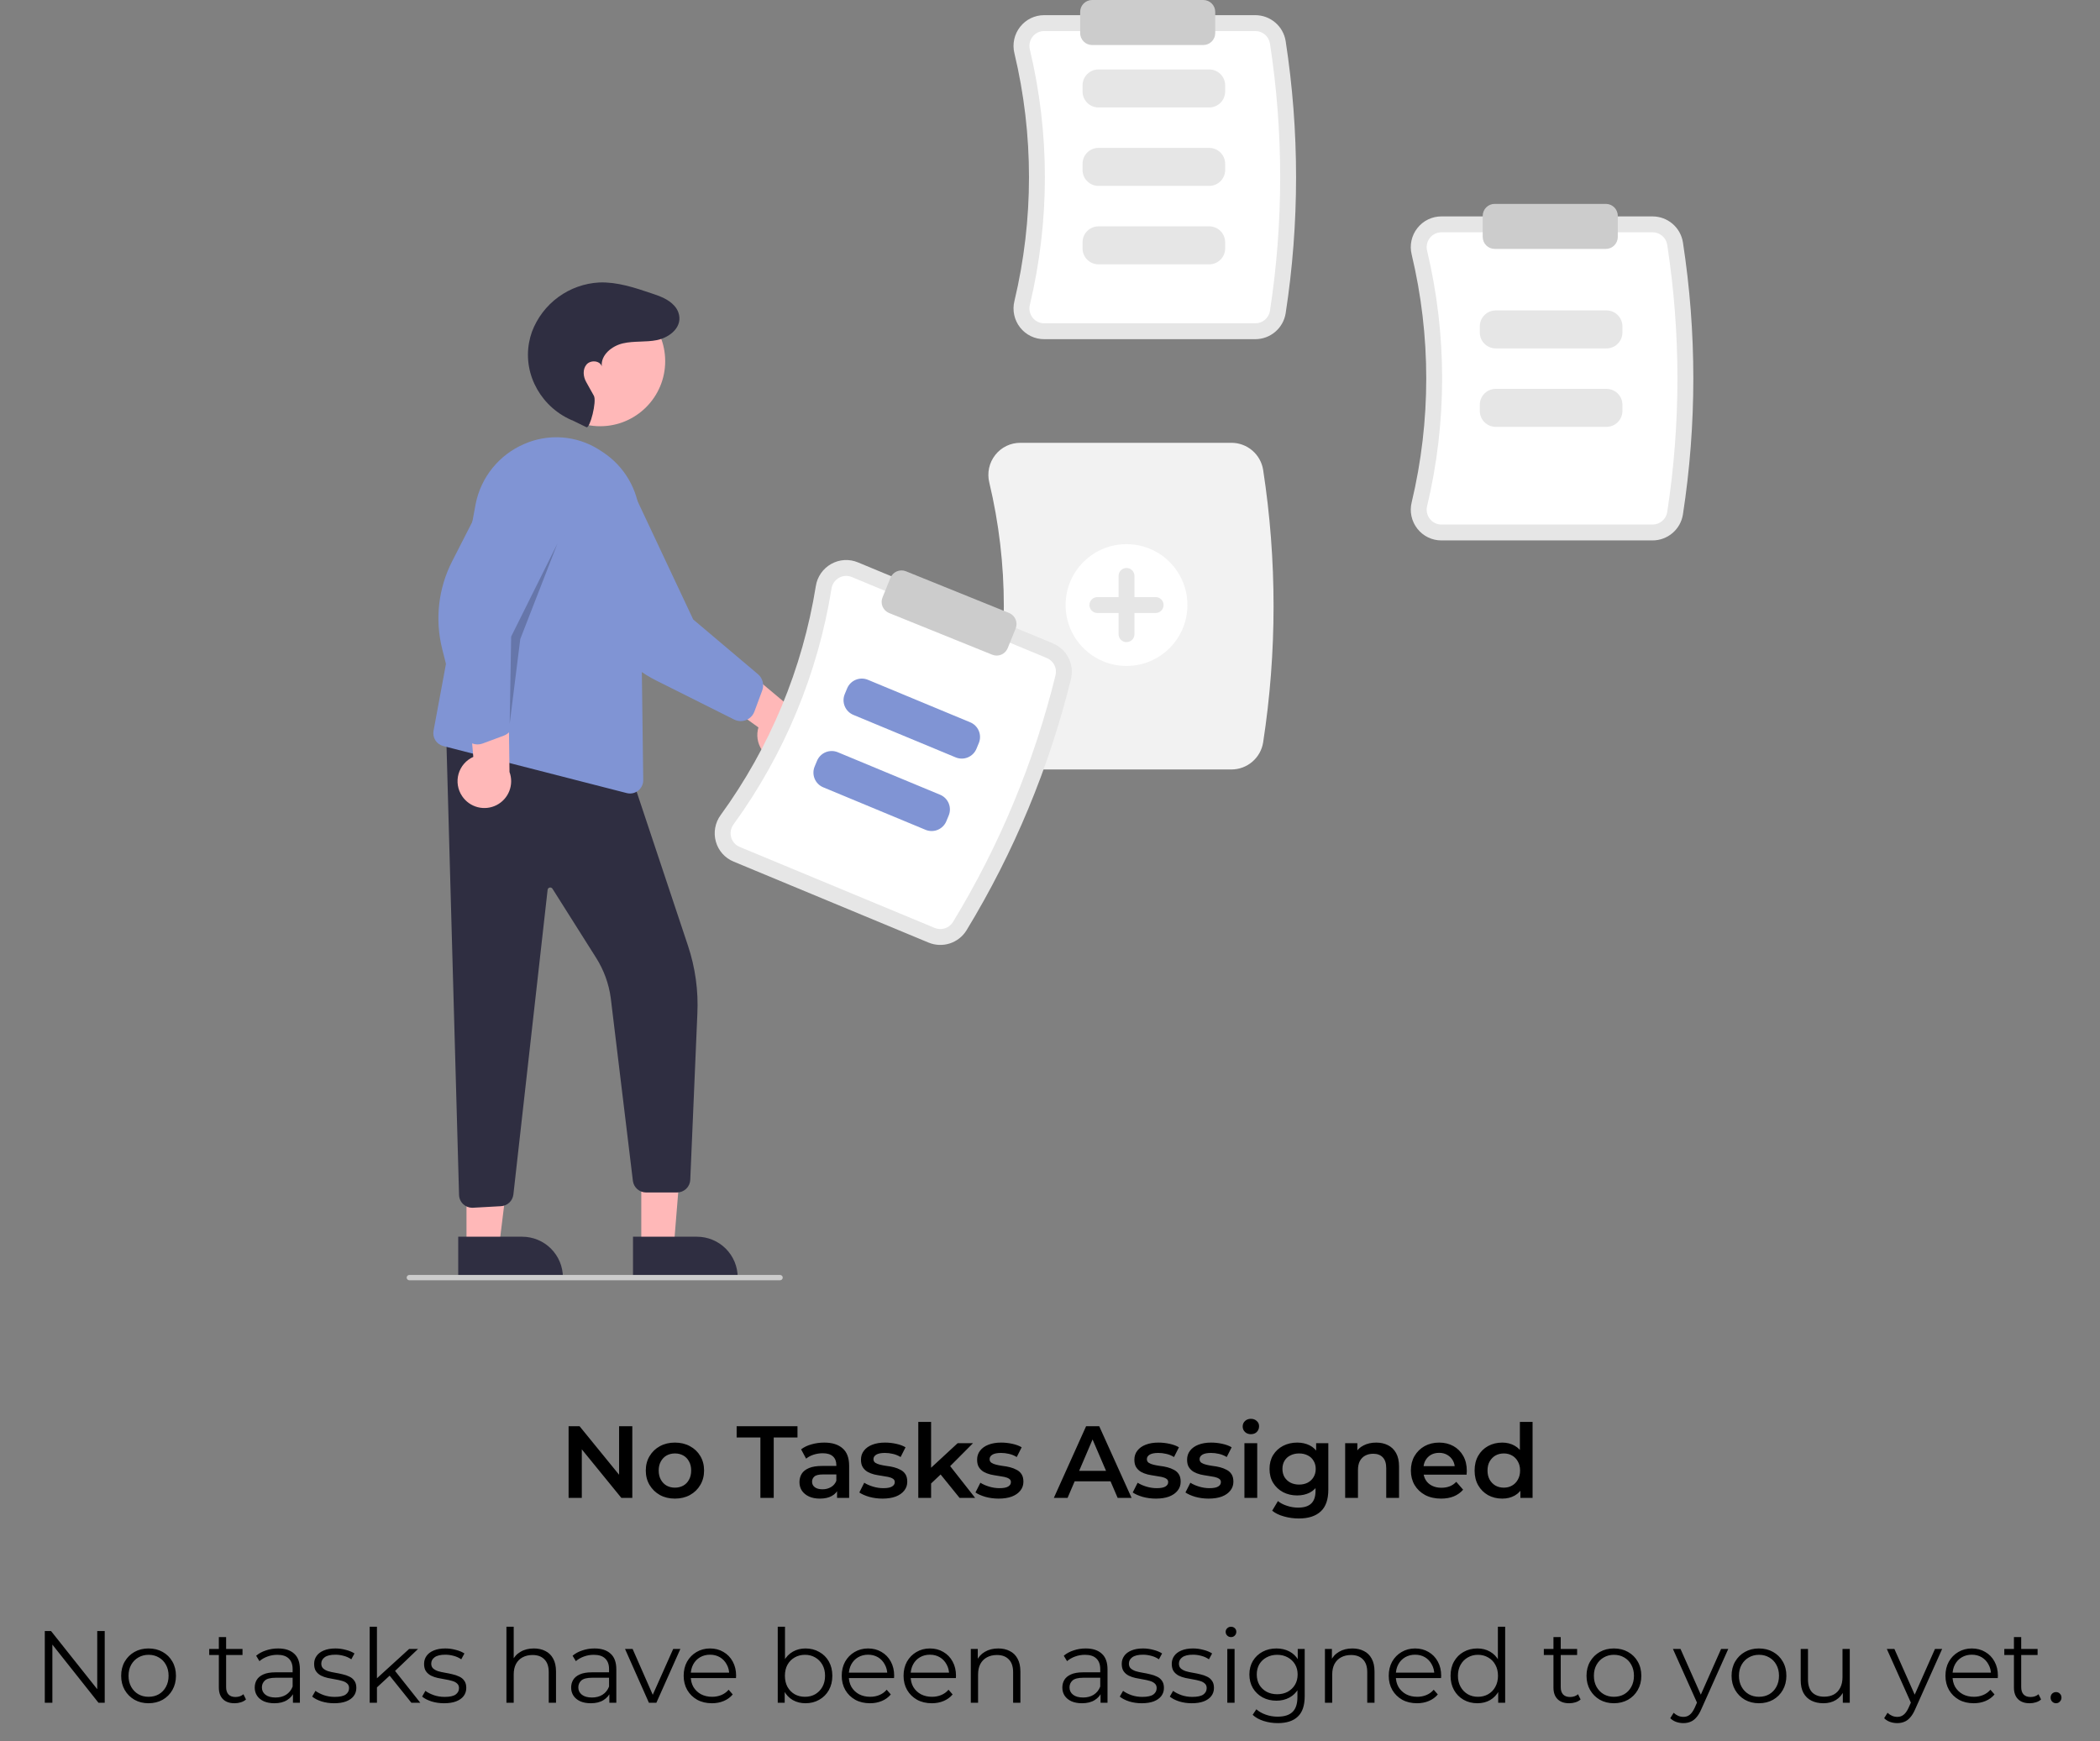 <svg width="328" height="272" viewBox="0 0 328 272" fill="none" xmlns="http://www.w3.org/2000/svg">
<rect x="0" y="0" width="328" height="272" fill="#808080" stroke="none"/>
<g clip-path="url(#clip0_2708_12561)">
<path d="M196.074 52.987H163.089C162.367 52.989 161.654 52.827 161.004 52.512C160.354 52.197 159.785 51.738 159.339 51.17C158.885 50.596 158.568 49.927 158.412 49.212C158.256 48.498 158.266 47.757 158.439 47.047C161.479 34.313 161.479 21.043 158.439 8.31C158.265 7.599 158.256 6.858 158.412 6.144C158.569 5.43 158.885 4.76 159.339 4.187C159.785 3.618 160.354 3.159 161.004 2.844C161.654 2.529 162.367 2.367 163.089 2.369H196.074C197.213 2.372 198.314 2.78 199.18 3.519C200.047 4.258 200.623 5.28 200.806 6.404C202.977 20.504 202.977 34.852 200.806 48.952C200.623 50.076 200.047 51.099 199.18 51.837C198.314 52.577 197.213 52.984 196.074 52.987Z" fill="#E6E6E6"/>
<path d="M163.09 4.852C162.743 4.85 162.4 4.928 162.088 5.079C161.776 5.231 161.503 5.451 161.288 5.724C161.068 6.003 160.914 6.329 160.838 6.677C160.763 7.025 160.768 7.386 160.853 7.731C163.984 20.845 163.984 34.512 160.853 47.626C160.768 47.972 160.763 48.332 160.838 48.68C160.914 49.028 161.068 49.354 161.288 49.633C161.502 49.906 161.776 50.127 162.088 50.278C162.4 50.429 162.743 50.507 163.09 50.506H196.075C196.622 50.506 197.151 50.312 197.568 49.959C197.985 49.605 198.264 49.115 198.353 48.575C200.486 34.726 200.486 20.632 198.353 6.782C198.264 6.243 197.985 5.752 197.568 5.399C197.151 5.045 196.622 4.851 196.075 4.852L163.09 4.852Z" fill="white"/>
<path d="M188.876 16.785H171.567C170.909 16.784 170.278 16.523 169.813 16.057C169.347 15.592 169.086 14.961 169.085 14.303V13.333C169.086 12.675 169.347 12.044 169.813 11.579C170.278 11.114 170.909 10.852 171.567 10.852H188.876C189.534 10.852 190.165 11.114 190.63 11.579C191.095 12.044 191.357 12.675 191.358 13.333V14.303C191.357 14.961 191.095 15.592 190.63 16.057C190.165 16.523 189.534 16.784 188.876 16.785Z" fill="#E6E6E6"/>
<path d="M188.876 29.039H171.567C170.909 29.038 170.278 28.776 169.813 28.311C169.347 27.846 169.086 27.215 169.085 26.557V25.587C169.086 24.929 169.347 24.298 169.813 23.833C170.278 23.368 170.909 23.106 171.567 23.105H188.876C189.534 23.106 190.165 23.368 190.63 23.833C191.095 24.298 191.357 24.929 191.358 25.587V26.557C191.357 27.215 191.095 27.846 190.63 28.311C190.165 28.776 189.534 29.038 188.876 29.039Z" fill="#E6E6E6"/>
<path d="M188.876 41.295H171.567C170.909 41.294 170.278 41.032 169.813 40.567C169.347 40.102 169.086 39.471 169.085 38.813V37.843C169.086 37.185 169.347 36.554 169.813 36.089C170.278 35.624 170.909 35.362 171.567 35.361H188.876C189.534 35.362 190.165 35.624 190.63 36.089C191.095 36.554 191.357 37.185 191.358 37.843V38.813C191.357 39.471 191.095 40.102 190.63 40.567C190.165 41.032 189.534 41.294 188.876 41.295Z" fill="#E6E6E6"/>
<path d="M258.122 84.425H225.137C224.415 84.427 223.702 84.264 223.052 83.949C222.402 83.635 221.833 83.175 221.387 82.607C220.933 82.034 220.616 81.364 220.46 80.65C220.304 79.935 220.313 79.195 220.487 78.484C223.527 65.751 223.527 52.48 220.487 39.747C220.313 39.037 220.304 38.296 220.46 37.581C220.616 36.867 220.933 36.198 221.387 35.624C221.833 35.056 222.402 34.597 223.052 34.282C223.702 33.967 224.415 33.804 225.137 33.807H258.122C259.261 33.81 260.362 34.217 261.228 34.956C262.095 35.695 262.671 36.718 262.854 37.842C265.025 51.941 265.025 66.29 262.854 80.389C262.671 81.513 262.095 82.536 261.228 83.275C260.362 84.014 259.261 84.421 258.122 84.425Z" fill="#E6E6E6"/>
<path d="M225.136 36.289C224.79 36.288 224.447 36.366 224.135 36.517C223.823 36.668 223.549 36.888 223.335 37.161C223.115 37.441 222.961 37.767 222.885 38.115C222.81 38.463 222.815 38.823 222.899 39.169C226.03 52.283 226.03 65.95 222.9 79.064C222.815 79.409 222.81 79.77 222.885 80.118C222.961 80.465 223.115 80.791 223.335 81.071C223.549 81.344 223.823 81.564 224.135 81.715C224.447 81.867 224.79 81.945 225.136 81.943H258.122C258.669 81.944 259.198 81.75 259.615 81.396C260.032 81.043 260.311 80.552 260.4 80.013C262.533 66.163 262.533 52.069 260.4 38.22C260.311 37.68 260.032 37.19 259.615 36.836C259.198 36.483 258.669 36.289 258.122 36.289L225.136 36.289Z" fill="white"/>
<path d="M192.352 120.206H159.367C158.613 120.208 157.869 120.038 157.191 119.71C156.513 119.381 155.919 118.902 155.454 118.309C154.981 117.711 154.65 117.013 154.488 116.268C154.325 115.523 154.334 114.751 154.515 114.01C157.548 101.308 157.547 88.071 154.515 75.369C154.334 74.629 154.325 73.856 154.488 73.111C154.65 72.366 154.981 71.668 155.454 71.07C155.919 70.477 156.513 69.998 157.191 69.67C157.869 69.341 158.613 69.172 159.367 69.174H192.352C193.54 69.177 194.688 69.603 195.592 70.374C196.496 71.145 197.097 72.212 197.288 73.385C199.462 87.505 199.462 101.875 197.288 115.995C197.097 117.168 196.496 118.235 195.592 119.006C194.688 119.777 193.54 120.202 192.352 120.206Z" fill="#F2F2F2"/>
<path d="M250.924 54.428H233.615C232.957 54.427 232.326 54.165 231.861 53.7C231.395 53.235 231.134 52.604 231.133 51.946V50.976C231.134 50.318 231.395 49.687 231.861 49.222C232.326 48.757 232.957 48.495 233.615 48.494H250.924C251.582 48.495 252.213 48.757 252.678 49.222C253.143 49.687 253.405 50.318 253.406 50.976V51.946C253.405 52.604 253.143 53.235 252.678 53.7C252.213 54.165 251.582 54.427 250.924 54.428Z" fill="#E6E6E6"/>
<path d="M250.924 66.681H233.615C232.957 66.681 232.326 66.419 231.861 65.954C231.395 65.489 231.134 64.858 231.133 64.2V63.23C231.134 62.572 231.395 61.941 231.861 61.476C232.326 61.011 232.957 60.749 233.615 60.748H250.924C251.582 60.749 252.213 61.011 252.678 61.476C253.143 61.941 253.405 62.572 253.406 63.23V64.2C253.405 64.858 253.143 65.489 252.678 65.954C252.213 66.419 251.582 66.681 250.924 66.681Z" fill="#E6E6E6"/>
<path d="M175.95 104.034C181.205 104.034 185.464 99.774 185.464 94.52C185.464 89.265 181.205 85.006 175.95 85.006C170.696 85.006 166.437 89.265 166.437 94.52C166.437 99.774 170.696 104.034 175.95 104.034Z" fill="white"/>
<path d="M180.501 93.279H177.192V89.969C177.192 89.64 177.061 89.325 176.829 89.092C176.596 88.859 176.28 88.728 175.951 88.728C175.622 88.728 175.306 88.859 175.074 89.092C174.841 89.325 174.71 89.64 174.71 89.969V93.279H171.401C171.072 93.279 170.756 93.409 170.524 93.642C170.291 93.875 170.16 94.191 170.16 94.52C170.16 94.849 170.291 95.164 170.524 95.397C170.756 95.63 171.072 95.761 171.401 95.761H174.71V99.07C174.71 99.399 174.841 99.715 175.074 99.947C175.306 100.18 175.622 100.311 175.951 100.311C176.28 100.311 176.596 100.18 176.829 99.947C177.061 99.715 177.192 99.399 177.192 99.07V95.761H180.501C180.831 95.761 181.146 95.63 181.379 95.397C181.612 95.164 181.742 94.849 181.742 94.52C181.742 94.191 181.612 93.875 181.379 93.642C181.146 93.409 180.831 93.279 180.501 93.279Z" fill="#E6E6E6"/>
<path d="M187.947 7.032H170.573C170.08 7.032 169.607 6.835 169.258 6.486C168.909 6.137 168.712 5.664 168.712 5.171V1.861C168.712 1.368 168.909 0.895 169.258 0.546C169.607 0.197 170.08 0.001 170.573 0H187.947C188.44 0.001 188.913 0.197 189.262 0.546C189.611 0.895 189.808 1.368 189.808 1.861V5.171C189.808 5.664 189.611 6.137 189.262 6.486C188.913 6.835 188.44 7.032 187.947 7.032Z" fill="#CCCCCC"/>
<path d="M250.822 38.884H233.448C232.955 38.883 232.482 38.687 232.133 38.338C231.784 37.989 231.587 37.516 231.587 37.022V33.713C231.587 33.219 231.784 32.746 232.133 32.397C232.482 32.048 232.955 31.852 233.448 31.852H250.822C251.315 31.852 251.788 32.048 252.137 32.397C252.486 32.746 252.683 33.219 252.683 33.713V37.022C252.683 37.516 252.486 37.989 252.137 38.338C251.788 38.687 251.315 38.883 250.822 38.884Z" fill="#CCCCCC"/>
<path d="M100.164 194.856H105.235L106.821 175.295H100.163L100.164 194.856Z" fill="#FFB8B8"/>
<path d="M98.87 193.2L108.857 193.199H108.858C109.693 193.199 110.521 193.364 111.293 193.684C112.065 194.003 112.767 194.472 113.358 195.063C113.949 195.654 114.418 196.356 114.738 197.128C115.058 197.9 115.222 198.728 115.222 199.564V199.771L98.87 199.771L98.87 193.2Z" fill="#2F2E41"/>
<path d="M72.863 194.856H77.934L80.347 175.295H72.862L72.863 194.856Z" fill="#FFB8B8"/>
<path d="M71.569 193.2L81.556 193.199H81.557C82.393 193.199 83.22 193.364 83.993 193.684C84.765 194.003 85.466 194.472 86.057 195.063C86.648 195.654 87.117 196.356 87.437 197.128C87.757 197.9 87.921 198.728 87.921 199.564V199.771L71.57 199.771L71.569 193.2Z" fill="#2F2E41"/>
<path d="M73.763 188.677C73.246 188.676 72.748 188.482 72.367 188.131C72.163 187.945 71.999 187.719 71.884 187.468C71.769 187.216 71.706 186.944 71.699 186.668L69.665 113.777L98.543 120.996L107.452 147.726C108.601 151.164 109.099 154.787 108.919 158.408L107.813 184.317C107.787 184.848 107.559 185.349 107.174 185.716C106.789 186.082 106.278 186.286 105.747 186.286H100.903C100.403 186.284 99.921 186.102 99.544 185.773C99.168 185.444 98.923 184.99 98.854 184.495L95.392 155.895C95.089 153.663 94.309 151.524 93.104 149.622L86.291 138.836C86.245 138.763 86.179 138.707 86.1 138.675C86.021 138.642 85.934 138.634 85.851 138.653C85.768 138.671 85.693 138.715 85.635 138.778C85.578 138.841 85.541 138.921 85.531 139.005L80.185 186.612C80.127 187.094 79.901 187.542 79.547 187.874C79.192 188.207 78.731 188.404 78.246 188.43L73.881 188.673C73.842 188.675 73.802 188.677 73.763 188.677Z" fill="#2F2E41"/>
<path d="M93.737 66.585C99.348 66.585 103.897 62.036 103.897 56.425C103.897 50.814 99.348 46.266 93.737 46.266C88.126 46.266 83.577 50.814 83.577 56.425C83.577 62.036 88.126 66.585 93.737 66.585Z" fill="#FFB8B8"/>
<path d="M98.404 123.96C98.229 123.959 98.055 123.937 97.886 123.894L69.234 116.548C68.722 116.416 68.28 116.094 67.998 115.646C67.716 115.199 67.616 114.661 67.719 114.142L74.299 78.696C74.709 76.647 75.61 74.728 76.925 73.104C78.24 71.48 79.93 70.2 81.848 69.372C83.718 68.545 85.763 68.19 87.802 68.34C89.841 68.49 91.812 69.139 93.54 70.231C93.942 70.481 94.346 70.754 94.741 71.042C96.333 72.216 97.632 73.744 98.534 75.504C99.437 77.265 99.92 79.21 99.944 81.189L100.467 121.862C100.471 122.136 100.42 122.407 100.318 122.661C100.216 122.915 100.065 123.146 99.873 123.341C99.681 123.536 99.453 123.691 99.201 123.797C98.948 123.904 98.678 123.959 98.404 123.96Z" fill="#8094D4"/>
<path d="M72.182 124.376C71.84 123.873 71.613 123.301 71.516 122.701C71.419 122.1 71.455 121.486 71.621 120.901C71.787 120.316 72.08 119.775 72.478 119.315C72.876 118.855 73.37 118.489 73.925 118.24L72.651 103.514L79.404 107.174L79.579 120.597C79.934 121.558 79.924 122.615 79.552 123.569C79.18 124.522 78.471 125.306 77.559 125.772C76.647 126.238 75.596 126.353 74.605 126.096C73.614 125.838 72.752 125.226 72.182 124.376Z" fill="#FFB8B8"/>
<path d="M74.594 116.293C74.404 116.292 74.214 116.268 74.029 116.221C73.632 116.12 73.27 115.913 72.981 115.623C72.692 115.333 72.486 114.97 72.386 114.572L69.068 101.383C67.908 96.777 68.461 91.906 70.624 87.677L77.576 74.076C78.016 72.447 79.078 71.057 80.533 70.204C81.989 69.351 83.721 69.105 85.356 69.518C86.172 69.724 86.938 70.089 87.611 70.594C88.283 71.098 88.849 71.73 89.276 72.455C89.711 73.19 89.996 74.004 90.113 74.85C90.231 75.696 90.178 76.557 89.96 77.383L80.062 99.516L80.18 112.767C80.183 113.235 80.042 113.692 79.777 114.077C79.512 114.462 79.135 114.756 78.697 114.92L75.385 116.15C75.132 116.244 74.864 116.293 74.594 116.293Z" fill="#8094D4"/>
<path d="M121.972 118.961C121.368 118.892 120.786 118.691 120.268 118.373C119.75 118.055 119.308 117.627 118.973 117.119C118.638 116.612 118.418 116.037 118.329 115.435C118.241 114.834 118.285 114.22 118.459 113.637L106.466 104.996L113.645 102.266L123.934 110.89C124.893 111.247 125.688 111.944 126.168 112.848C126.648 113.753 126.779 114.802 126.538 115.797C126.296 116.791 125.698 117.663 124.856 118.246C124.015 118.829 122.989 119.084 121.972 118.961Z" fill="#FFB8B8"/>
<path d="M115.695 112.651C115.341 112.65 114.992 112.568 114.676 112.41L102.515 106.322C98.267 104.196 94.936 100.6 93.141 96.202L87.368 82.059C86.421 80.664 86.059 78.952 86.362 77.292C86.666 75.633 87.609 74.159 88.989 73.189C89.678 72.704 90.457 72.361 91.28 72.181C92.103 72 92.954 71.985 93.783 72.137C94.621 72.287 95.422 72.603 96.138 73.066C96.854 73.528 97.471 74.128 97.953 74.831L108.271 96.77L118.392 105.326C118.748 105.628 119.003 106.033 119.122 106.485C119.241 106.937 119.218 107.415 119.056 107.854L117.828 111.166C117.667 111.601 117.378 111.976 116.998 112.24C116.616 112.507 116.161 112.651 115.695 112.651Z" fill="#8094D4"/>
<path d="M91.603 66.741C92.143 66.977 93.248 62.675 92.753 61.815C92.017 60.536 92.06 60.545 91.571 59.699C91.082 58.852 90.973 57.694 91.606 56.949C92.239 56.204 93.704 56.303 93.993 57.237C93.807 55.463 95.562 54.037 97.299 53.637C99.037 53.236 100.87 53.485 102.618 53.128C104.645 52.714 106.755 51.014 105.946 48.785C105.807 48.413 105.6 48.072 105.334 47.778C104.399 46.727 103.091 46.278 101.813 45.844C99.153 44.941 96.42 44.027 93.613 44.127C91.3 44.248 89.073 45.04 87.203 46.407C85.334 47.774 83.904 49.657 83.087 51.824C82.894 52.367 82.744 52.923 82.639 53.489C81.676 58.67 84.684 63.78 89.57 65.753L91.603 66.741Z" fill="#2F2E41"/>
<path opacity="0.2" d="M79.607 113.07L79.838 99.448L87.053 84.941L81.262 99.833L79.607 113.07Z" fill="black"/>
<path d="M145.038 147.253L114.577 134.597C113.909 134.322 113.313 133.899 112.834 133.358C112.355 132.818 112.005 132.176 111.811 131.48C111.612 130.776 111.576 130.037 111.707 129.317C111.837 128.597 112.129 127.917 112.562 127.327C120.255 116.735 125.346 104.48 127.425 91.555C127.537 90.832 127.813 90.145 128.231 89.545C128.649 88.945 129.199 88.448 129.838 88.093C130.468 87.739 131.17 87.534 131.891 87.492C132.611 87.451 133.332 87.574 133.998 87.853L164.459 100.509C165.509 100.949 166.37 101.748 166.886 102.763C167.403 103.778 167.543 104.943 167.28 106.051C163.875 119.904 158.37 133.155 150.955 145.342C150.355 146.31 149.431 147.033 148.347 147.383C147.263 147.733 146.091 147.687 145.038 147.253Z" fill="#E6E6E6"/>
<path d="M133.047 90.144C132.727 90.01 132.381 89.951 132.035 89.971C131.688 89.99 131.351 90.089 131.049 90.259C130.738 90.432 130.471 90.674 130.267 90.966C130.064 91.259 129.93 91.594 129.876 91.945C127.736 105.257 122.492 117.878 114.569 128.787C114.358 129.073 114.215 129.404 114.152 129.755C114.088 130.105 114.105 130.465 114.201 130.807C114.294 131.142 114.462 131.45 114.693 131.71C114.923 131.969 115.209 132.172 115.53 132.304L145.99 144.96C146.495 145.17 147.059 145.194 147.58 145.028C148.101 144.861 148.546 144.516 148.836 144.052C156.118 132.08 161.526 119.065 164.871 105.457C164.995 104.925 164.926 104.365 164.676 103.879C164.427 103.392 164.012 103.01 163.507 102.8L133.047 90.144Z" fill="white"/>
<path d="M149.266 118.318L133.281 111.676C132.674 111.423 132.192 110.939 131.941 110.331C131.689 109.723 131.69 109.04 131.942 108.432L132.314 107.537C132.567 106.929 133.051 106.447 133.659 106.196C134.267 105.945 134.95 105.945 135.558 106.197L151.542 112.838C152.15 113.091 152.632 113.575 152.883 114.183C153.134 114.791 153.134 115.474 152.882 116.082L152.51 116.978C152.257 117.585 151.773 118.067 151.165 118.319C150.557 118.57 149.874 118.569 149.266 118.318Z" fill="#8094D4"/>
<path d="M144.563 129.634L128.579 122.993C127.971 122.74 127.489 122.256 127.238 121.648C126.987 121.039 126.987 120.357 127.239 119.749L127.611 118.853C127.864 118.246 128.348 117.763 128.956 117.512C129.564 117.261 130.247 117.262 130.855 117.513L146.84 124.155C147.447 124.408 147.929 124.891 148.18 125.5C148.431 126.108 148.431 126.791 148.179 127.399L147.807 128.294C147.554 128.902 147.07 129.384 146.462 129.635C145.854 129.886 145.171 129.886 144.563 129.634Z" fill="#8094D4"/>
<path d="M155.67 102.413C155.431 102.413 155.194 102.366 154.972 102.276L138.865 95.764C138.408 95.579 138.043 95.219 137.85 94.765C137.657 94.311 137.653 93.799 137.837 93.341L139.078 90.273C139.263 89.815 139.622 89.45 140.076 89.257C140.531 89.064 141.043 89.06 141.501 89.245L157.608 95.757C158.065 95.942 158.43 96.302 158.623 96.756C158.816 97.21 158.82 97.723 158.636 98.18L157.395 101.248C157.256 101.592 157.017 101.886 156.71 102.094C156.403 102.301 156.041 102.412 155.67 102.413Z" fill="#CCCCCC"/>
<path d="M121.841 199.999H63.93C63.821 199.999 63.715 199.956 63.638 199.878C63.56 199.8 63.517 199.695 63.517 199.586C63.517 199.476 63.56 199.371 63.638 199.293C63.715 199.215 63.821 199.172 63.93 199.172H121.841C121.951 199.172 122.056 199.215 122.134 199.293C122.211 199.371 122.255 199.476 122.255 199.586C122.255 199.695 122.211 199.8 122.134 199.878C122.056 199.956 121.951 199.999 121.841 199.999Z" fill="#CCCCCC"/>
</g>
<path d="M88.809 234V222.8H90.521L97.545 231.424H96.697V222.8H98.761V234H97.049L90.025 225.376H90.873V234H88.809ZM105.41 234.112C104.535 234.112 103.756 233.925 103.074 233.552C102.391 233.168 101.852 232.645 101.458 231.984C101.063 231.323 100.866 230.571 100.866 229.728C100.866 228.875 101.063 228.123 101.458 227.472C101.852 226.811 102.391 226.293 103.074 225.92C103.756 225.547 104.535 225.36 105.41 225.36C106.295 225.36 107.079 225.547 107.762 225.92C108.455 226.293 108.994 226.805 109.378 227.456C109.772 228.107 109.97 228.864 109.97 229.728C109.97 230.571 109.772 231.323 109.378 231.984C108.994 232.645 108.455 233.168 107.762 233.552C107.079 233.925 106.295 234.112 105.41 234.112ZM105.41 232.4C105.9 232.4 106.338 232.293 106.722 232.08C107.106 231.867 107.404 231.557 107.618 231.152C107.842 230.747 107.954 230.272 107.954 229.728C107.954 229.173 107.842 228.699 107.618 228.304C107.404 227.899 107.106 227.589 106.722 227.376C106.338 227.163 105.906 227.056 105.426 227.056C104.935 227.056 104.498 227.163 104.114 227.376C103.74 227.589 103.442 227.899 103.218 228.304C102.994 228.699 102.882 229.173 102.882 229.728C102.882 230.272 102.994 230.747 103.218 231.152C103.442 231.557 103.74 231.867 104.114 232.08C104.498 232.293 104.93 232.4 105.41 232.4ZM118.768 234V224.56H115.056V222.8H124.56V224.56H120.848V234H118.768ZM130.74 234V232.272L130.628 231.904V228.88C130.628 228.293 130.452 227.84 130.1 227.52C129.748 227.189 129.215 227.024 128.5 227.024C128.02 227.024 127.545 227.099 127.076 227.248C126.617 227.397 126.228 227.605 125.908 227.872L125.124 226.416C125.583 226.064 126.127 225.803 126.756 225.632C127.396 225.451 128.057 225.36 128.74 225.36C129.977 225.36 130.932 225.659 131.604 226.256C132.287 226.843 132.628 227.755 132.628 228.992V234H130.74ZM128.052 234.112C127.412 234.112 126.852 234.005 126.372 233.792C125.892 233.568 125.519 233.264 125.252 232.88C124.996 232.485 124.868 232.043 124.868 231.552C124.868 231.072 124.98 230.64 125.204 230.256C125.439 229.872 125.817 229.568 126.34 229.344C126.863 229.12 127.556 229.008 128.42 229.008H130.9V230.336H128.564C127.881 230.336 127.423 230.448 127.188 230.672C126.953 230.885 126.836 231.152 126.836 231.472C126.836 231.835 126.98 232.123 127.268 232.336C127.556 232.549 127.956 232.656 128.468 232.656C128.959 232.656 129.396 232.544 129.78 232.32C130.175 232.096 130.457 231.765 130.628 231.328L130.964 232.528C130.772 233.029 130.425 233.419 129.924 233.696C129.433 233.973 128.809 234.112 128.052 234.112ZM137.835 234.112C137.12 234.112 136.432 234.021 135.771 233.84C135.12 233.648 134.603 233.419 134.219 233.152L134.987 231.632C135.371 231.877 135.829 232.08 136.363 232.24C136.896 232.4 137.429 232.48 137.963 232.48C138.592 232.48 139.045 232.395 139.323 232.224C139.611 232.053 139.755 231.824 139.755 231.536C139.755 231.301 139.659 231.125 139.467 231.008C139.275 230.88 139.024 230.784 138.715 230.72C138.405 230.656 138.059 230.597 137.675 230.544C137.301 230.491 136.923 230.421 136.539 230.336C136.165 230.24 135.824 230.107 135.515 229.936C135.205 229.755 134.955 229.515 134.763 229.216C134.571 228.917 134.475 228.523 134.475 228.032C134.475 227.488 134.629 227.019 134.939 226.624C135.248 226.219 135.68 225.909 136.235 225.696C136.8 225.472 137.467 225.36 138.235 225.36C138.811 225.36 139.392 225.424 139.979 225.552C140.565 225.68 141.051 225.861 141.435 226.096L140.667 227.616C140.261 227.371 139.851 227.205 139.435 227.12C139.029 227.024 138.624 226.976 138.219 226.976C137.611 226.976 137.157 227.067 136.859 227.248C136.571 227.429 136.427 227.659 136.427 227.936C136.427 228.192 136.523 228.384 136.715 228.512C136.907 228.64 137.157 228.741 137.467 228.816C137.776 228.891 138.117 228.955 138.491 229.008C138.875 229.051 139.253 229.12 139.627 229.216C140 229.312 140.341 229.445 140.651 229.616C140.971 229.776 141.227 230.005 141.419 230.304C141.611 230.603 141.707 230.992 141.707 231.472C141.707 232.005 141.547 232.469 141.227 232.864C140.917 233.259 140.475 233.568 139.899 233.792C139.323 234.005 138.635 234.112 137.835 234.112ZM145.061 232.096L145.109 229.584L149.573 225.456H151.973L148.181 229.264L147.125 230.144L145.061 232.096ZM143.429 234V222.128H145.429V234H143.429ZM149.877 234L146.757 230.144L148.021 228.544L152.309 234H149.877ZM155.975 234.112C155.261 234.112 154.573 234.021 153.911 233.84C153.261 233.648 152.743 233.419 152.359 233.152L153.127 231.632C153.511 231.877 153.97 232.08 154.503 232.24C155.037 232.4 155.57 232.48 156.103 232.48C156.733 232.48 157.186 232.395 157.463 232.224C157.751 232.053 157.895 231.824 157.895 231.536C157.895 231.301 157.799 231.125 157.607 231.008C157.415 230.88 157.165 230.784 156.855 230.72C156.546 230.656 156.199 230.597 155.815 230.544C155.442 230.491 155.063 230.421 154.679 230.336C154.306 230.24 153.965 230.107 153.655 229.936C153.346 229.755 153.095 229.515 152.903 229.216C152.711 228.917 152.615 228.523 152.615 228.032C152.615 227.488 152.77 227.019 153.079 226.624C153.389 226.219 153.821 225.909 154.375 225.696C154.941 225.472 155.607 225.36 156.375 225.36C156.951 225.36 157.533 225.424 158.119 225.552C158.706 225.68 159.191 225.861 159.575 226.096L158.807 227.616C158.402 227.371 157.991 227.205 157.575 227.12C157.17 227.024 156.765 226.976 156.359 226.976C155.751 226.976 155.298 227.067 154.999 227.248C154.711 227.429 154.567 227.659 154.567 227.936C154.567 228.192 154.663 228.384 154.855 228.512C155.047 228.64 155.298 228.741 155.607 228.816C155.917 228.891 156.258 228.955 156.631 229.008C157.015 229.051 157.394 229.12 157.767 229.216C158.141 229.312 158.482 229.445 158.791 229.616C159.111 229.776 159.367 230.005 159.559 230.304C159.751 230.603 159.847 230.992 159.847 231.472C159.847 232.005 159.687 232.469 159.367 232.864C159.058 233.259 158.615 233.568 158.039 233.792C157.463 234.005 156.775 234.112 155.975 234.112ZM164.6 234L169.64 222.8H171.688L176.744 234H174.568L170.232 223.904H171.064L166.744 234H164.6ZM166.92 231.408L167.48 229.776H173.528L174.088 231.408H166.92ZM180.538 234.112C179.823 234.112 179.135 234.021 178.474 233.84C177.823 233.648 177.306 233.419 176.922 233.152L177.69 231.632C178.074 231.877 178.533 232.08 179.066 232.24C179.599 232.4 180.133 232.48 180.666 232.48C181.295 232.48 181.749 232.395 182.026 232.224C182.314 232.053 182.458 231.824 182.458 231.536C182.458 231.301 182.362 231.125 182.17 231.008C181.978 230.88 181.727 230.784 181.418 230.72C181.109 230.656 180.762 230.597 180.378 230.544C180.005 230.491 179.626 230.421 179.242 230.336C178.869 230.24 178.527 230.107 178.218 229.936C177.909 229.755 177.658 229.515 177.466 229.216C177.274 228.917 177.178 228.523 177.178 228.032C177.178 227.488 177.333 227.019 177.642 226.624C177.951 226.219 178.383 225.909 178.938 225.696C179.503 225.472 180.17 225.36 180.938 225.36C181.514 225.36 182.095 225.424 182.682 225.552C183.269 225.68 183.754 225.861 184.138 226.096L183.37 227.616C182.965 227.371 182.554 227.205 182.138 227.12C181.733 227.024 181.327 226.976 180.922 226.976C180.314 226.976 179.861 227.067 179.562 227.248C179.274 227.429 179.13 227.659 179.13 227.936C179.13 228.192 179.226 228.384 179.418 228.512C179.61 228.64 179.861 228.741 180.17 228.816C180.479 228.891 180.821 228.955 181.194 229.008C181.578 229.051 181.957 229.12 182.33 229.216C182.703 229.312 183.045 229.445 183.354 229.616C183.674 229.776 183.93 230.005 184.122 230.304C184.314 230.603 184.41 230.992 184.41 231.472C184.41 232.005 184.25 232.469 183.93 232.864C183.621 233.259 183.178 233.568 182.602 233.792C182.026 234.005 181.338 234.112 180.538 234.112ZM188.772 234.112C188.058 234.112 187.37 234.021 186.708 233.84C186.058 233.648 185.54 233.419 185.156 233.152L185.924 231.632C186.308 231.877 186.767 232.08 187.3 232.24C187.834 232.4 188.367 232.48 188.9 232.48C189.53 232.48 189.983 232.395 190.26 232.224C190.548 232.053 190.692 231.824 190.692 231.536C190.692 231.301 190.596 231.125 190.404 231.008C190.212 230.88 189.962 230.784 189.652 230.72C189.343 230.656 188.996 230.597 188.612 230.544C188.239 230.491 187.86 230.421 187.476 230.336C187.103 230.24 186.762 230.107 186.452 229.936C186.143 229.755 185.892 229.515 185.7 229.216C185.508 228.917 185.412 228.523 185.412 228.032C185.412 227.488 185.567 227.019 185.876 226.624C186.186 226.219 186.618 225.909 187.172 225.696C187.738 225.472 188.404 225.36 189.172 225.36C189.748 225.36 190.33 225.424 190.916 225.552C191.503 225.68 191.988 225.861 192.372 226.096L191.604 227.616C191.199 227.371 190.788 227.205 190.372 227.12C189.967 227.024 189.562 226.976 189.156 226.976C188.548 226.976 188.095 227.067 187.796 227.248C187.508 227.429 187.364 227.659 187.364 227.936C187.364 228.192 187.46 228.384 187.652 228.512C187.844 228.64 188.095 228.741 188.404 228.816C188.714 228.891 189.055 228.955 189.428 229.008C189.812 229.051 190.191 229.12 190.564 229.216C190.938 229.312 191.279 229.445 191.588 229.616C191.908 229.776 192.164 230.005 192.356 230.304C192.548 230.603 192.644 230.992 192.644 231.472C192.644 232.005 192.484 232.469 192.164 232.864C191.855 233.259 191.412 233.568 190.836 233.792C190.26 234.005 189.572 234.112 188.772 234.112ZM194.367 234V225.456H196.367V234H194.367ZM195.375 224.048C195.001 224.048 194.692 223.931 194.447 223.696C194.212 223.461 194.095 223.179 194.095 222.848C194.095 222.507 194.212 222.224 194.447 222C194.692 221.765 195.001 221.648 195.375 221.648C195.748 221.648 196.052 221.76 196.287 221.984C196.532 222.197 196.655 222.469 196.655 222.8C196.655 223.152 196.537 223.451 196.303 223.696C196.068 223.931 195.759 224.048 195.375 224.048ZM202.864 237.216C202.074 237.216 201.301 237.109 200.544 236.896C199.797 236.693 199.184 236.395 198.704 236L199.6 234.496C199.973 234.805 200.442 235.051 201.008 235.232C201.584 235.424 202.165 235.52 202.752 235.52C203.69 235.52 204.378 235.301 204.816 234.864C205.253 234.437 205.472 233.792 205.472 232.928V231.408L205.632 229.472L205.568 227.536V225.456H207.472V232.704C207.472 234.251 207.077 235.387 206.288 236.112C205.498 236.848 204.357 237.216 202.864 237.216ZM202.608 233.616C201.797 233.616 201.061 233.445 200.4 233.104C199.749 232.752 199.232 232.267 198.848 231.648C198.474 231.029 198.288 230.304 198.288 229.472C198.288 228.651 198.474 227.931 198.848 227.312C199.232 226.693 199.749 226.213 200.4 225.872C201.061 225.531 201.797 225.36 202.608 225.36C203.333 225.36 203.984 225.504 204.56 225.792C205.136 226.08 205.594 226.528 205.936 227.136C206.288 227.744 206.464 228.523 206.464 229.472C206.464 230.421 206.288 231.205 205.936 231.824C205.594 232.432 205.136 232.885 204.56 233.184C203.984 233.472 203.333 233.616 202.608 233.616ZM202.912 231.92C203.413 231.92 203.861 231.819 204.256 231.616C204.65 231.403 204.954 231.115 205.168 230.752C205.392 230.379 205.504 229.952 205.504 229.472C205.504 228.992 205.392 228.571 205.168 228.208C204.954 227.835 204.65 227.552 204.256 227.36C203.861 227.157 203.413 227.056 202.912 227.056C202.41 227.056 201.957 227.157 201.552 227.36C201.157 227.552 200.848 227.835 200.624 228.208C200.41 228.571 200.304 228.992 200.304 229.472C200.304 229.952 200.41 230.379 200.624 230.752C200.848 231.115 201.157 231.403 201.552 231.616C201.957 231.819 202.41 231.92 202.912 231.92ZM214.949 225.36C215.632 225.36 216.24 225.493 216.773 225.76C217.317 226.027 217.744 226.437 218.053 226.992C218.362 227.536 218.517 228.24 218.517 229.104V234H216.517V229.36C216.517 228.603 216.336 228.037 215.973 227.664C215.621 227.291 215.125 227.104 214.485 227.104C214.016 227.104 213.6 227.2 213.237 227.392C212.874 227.584 212.592 227.872 212.389 228.256C212.197 228.629 212.101 229.104 212.101 229.68V234H210.101V225.456H212.005V227.76L211.669 227.056C211.968 226.512 212.4 226.096 212.965 225.808C213.541 225.509 214.202 225.36 214.949 225.36ZM225.086 234.112C224.136 234.112 223.304 233.925 222.59 233.552C221.886 233.168 221.336 232.645 220.942 231.984C220.558 231.323 220.366 230.571 220.366 229.728C220.366 228.875 220.552 228.123 220.926 227.472C221.31 226.811 221.832 226.293 222.494 225.92C223.166 225.547 223.928 225.36 224.782 225.36C225.614 225.36 226.355 225.541 227.006 225.904C227.656 226.267 228.168 226.779 228.542 227.44C228.915 228.101 229.102 228.88 229.102 229.776C229.102 229.861 229.096 229.957 229.086 230.064C229.086 230.171 229.08 230.272 229.07 230.368H221.95V229.04H228.014L227.23 229.456C227.24 228.965 227.139 228.533 226.926 228.16C226.712 227.787 226.419 227.493 226.046 227.28C225.683 227.067 225.262 226.96 224.782 226.96C224.291 226.96 223.859 227.067 223.486 227.28C223.123 227.493 222.835 227.792 222.622 228.176C222.419 228.549 222.318 228.992 222.318 229.504V229.824C222.318 230.336 222.435 230.789 222.67 231.184C222.904 231.579 223.235 231.883 223.662 232.096C224.088 232.309 224.579 232.416 225.134 232.416C225.614 232.416 226.046 232.341 226.43 232.192C226.814 232.043 227.155 231.808 227.454 231.488L228.526 232.72C228.142 233.168 227.656 233.515 227.07 233.76C226.494 233.995 225.832 234.112 225.086 234.112ZM234.639 234.112C233.818 234.112 233.076 233.931 232.415 233.568C231.764 233.195 231.252 232.683 230.879 232.032C230.506 231.381 230.319 230.613 230.319 229.728C230.319 228.843 230.506 228.075 230.879 227.424C231.252 226.773 231.764 226.267 232.415 225.904C233.076 225.541 233.818 225.36 234.639 225.36C235.354 225.36 235.994 225.52 236.559 225.84C237.124 226.149 237.572 226.624 237.903 227.264C238.234 227.904 238.399 228.725 238.399 229.728C238.399 230.72 238.239 231.541 237.919 232.192C237.599 232.832 237.156 233.312 236.591 233.632C236.026 233.952 235.375 234.112 234.639 234.112ZM234.879 232.4C235.359 232.4 235.786 232.293 236.159 232.08C236.543 231.867 236.847 231.557 237.071 231.152C237.306 230.747 237.423 230.272 237.423 229.728C237.423 229.173 237.306 228.699 237.071 228.304C236.847 227.899 236.543 227.589 236.159 227.376C235.786 227.163 235.359 227.056 234.879 227.056C234.399 227.056 233.967 227.163 233.583 227.376C233.21 227.589 232.906 227.899 232.671 228.304C232.447 228.699 232.335 229.173 232.335 229.728C232.335 230.272 232.447 230.747 232.671 231.152C232.906 231.557 233.21 231.867 233.583 232.08C233.967 232.293 234.399 232.4 234.879 232.4ZM237.471 234V231.984L237.551 229.712L237.391 227.44V222.128H239.375V234H237.471Z" fill="black"/>
<path d="M6.996 266V254.8H7.972L15.7 264.528H15.188V254.8H16.356V266H15.38L7.668 256.272H8.18V266H6.996ZM23.195 266.08C22.385 266.08 21.654 265.899 21.003 265.536C20.363 265.163 19.857 264.656 19.483 264.016C19.11 263.365 18.924 262.624 18.924 261.792C18.924 260.949 19.11 260.208 19.483 259.568C19.857 258.928 20.363 258.427 21.003 258.064C21.643 257.701 22.374 257.52 23.195 257.52C24.027 257.52 24.764 257.701 25.404 258.064C26.054 258.427 26.561 258.928 26.924 259.568C27.297 260.208 27.483 260.949 27.483 261.792C27.483 262.624 27.297 263.365 26.924 264.016C26.561 264.656 26.054 265.163 25.404 265.536C24.753 265.899 24.017 266.08 23.195 266.08ZM23.195 265.072C23.803 265.072 24.342 264.939 24.811 264.672C25.281 264.395 25.649 264.011 25.916 263.52C26.193 263.019 26.331 262.443 26.331 261.792C26.331 261.131 26.193 260.555 25.916 260.064C25.649 259.573 25.281 259.195 24.811 258.928C24.342 258.651 23.809 258.512 23.212 258.512C22.614 258.512 22.081 258.651 21.611 258.928C21.142 259.195 20.769 259.573 20.491 260.064C20.214 260.555 20.076 261.131 20.076 261.792C20.076 262.443 20.214 263.019 20.491 263.52C20.769 264.011 21.142 264.395 21.611 264.672C22.081 264.939 22.609 265.072 23.195 265.072ZM36.646 266.08C35.857 266.08 35.249 265.867 34.822 265.44C34.396 265.013 34.182 264.411 34.182 263.632V255.744H35.318V263.568C35.318 264.059 35.441 264.437 35.686 264.704C35.942 264.971 36.305 265.104 36.774 265.104C37.276 265.104 37.692 264.96 38.022 264.672L38.422 265.488C38.198 265.691 37.926 265.84 37.606 265.936C37.297 266.032 36.977 266.08 36.646 266.08ZM32.678 258.544V257.6H37.878V258.544H32.678ZM45.754 266V264.144L45.706 263.84V260.736C45.706 260.021 45.504 259.472 45.098 259.088C44.704 258.704 44.112 258.512 43.322 258.512C42.778 258.512 42.261 258.603 41.77 258.784C41.28 258.965 40.864 259.205 40.522 259.504L40.01 258.656C40.437 258.293 40.949 258.016 41.546 257.824C42.144 257.621 42.773 257.52 43.434 257.52C44.522 257.52 45.36 257.792 45.946 258.336C46.544 258.869 46.842 259.685 46.842 260.784V266H45.754ZM42.858 266.08C42.229 266.08 41.68 265.979 41.21 265.776C40.752 265.563 40.4 265.275 40.154 264.912C39.909 264.539 39.786 264.112 39.786 263.632C39.786 263.195 39.888 262.8 40.09 262.448C40.304 262.085 40.645 261.797 41.114 261.584C41.594 261.36 42.234 261.248 43.034 261.248H45.93V262.096H43.066C42.256 262.096 41.69 262.24 41.37 262.528C41.061 262.816 40.906 263.173 40.906 263.6C40.906 264.08 41.093 264.464 41.466 264.752C41.84 265.04 42.362 265.184 43.034 265.184C43.674 265.184 44.224 265.04 44.682 264.752C45.152 264.453 45.493 264.027 45.706 263.472L45.962 264.256C45.749 264.811 45.376 265.253 44.842 265.584C44.32 265.915 43.658 266.08 42.858 266.08ZM52.184 266.08C51.49 266.08 50.834 265.984 50.216 265.792C49.597 265.589 49.112 265.339 48.76 265.04L49.272 264.144C49.613 264.4 50.05 264.624 50.584 264.816C51.117 264.997 51.677 265.088 52.264 265.088C53.064 265.088 53.64 264.965 53.992 264.72C54.344 264.464 54.52 264.128 54.52 263.712C54.52 263.403 54.418 263.163 54.216 262.992C54.024 262.811 53.768 262.677 53.448 262.592C53.128 262.496 52.77 262.416 52.376 262.352C51.981 262.288 51.586 262.213 51.192 262.128C50.808 262.043 50.456 261.92 50.136 261.76C49.816 261.589 49.554 261.36 49.352 261.072C49.16 260.784 49.064 260.4 49.064 259.92C49.064 259.461 49.192 259.051 49.448 258.688C49.704 258.325 50.077 258.043 50.568 257.84C51.069 257.627 51.677 257.52 52.392 257.52C52.936 257.52 53.48 257.595 54.024 257.744C54.568 257.883 55.016 258.069 55.368 258.304L54.872 259.216C54.498 258.96 54.098 258.779 53.672 258.672C53.245 258.555 52.818 258.496 52.392 258.496C51.634 258.496 51.074 258.629 50.712 258.896C50.36 259.152 50.184 259.483 50.184 259.888C50.184 260.208 50.28 260.459 50.472 260.64C50.674 260.821 50.936 260.965 51.256 261.072C51.586 261.168 51.944 261.248 52.328 261.312C52.722 261.376 53.112 261.456 53.496 261.552C53.89 261.637 54.248 261.76 54.568 261.92C54.898 262.069 55.16 262.288 55.352 262.576C55.554 262.853 55.656 263.221 55.656 263.68C55.656 264.171 55.517 264.597 55.24 264.96C54.973 265.312 54.578 265.589 54.056 265.792C53.544 265.984 52.92 266.08 52.184 266.08ZM58.636 263.824L58.668 262.368L63.9 257.6H65.292L61.596 261.136L60.956 261.68L58.636 263.824ZM57.74 266V254.128H58.876V266H57.74ZM64.252 266L60.748 261.632L61.484 260.752L65.644 266H64.252ZM69.356 266.08C68.662 266.08 68.006 265.984 67.388 265.792C66.769 265.589 66.284 265.339 65.932 265.04L66.444 264.144C66.785 264.4 67.222 264.624 67.756 264.816C68.289 264.997 68.849 265.088 69.436 265.088C70.236 265.088 70.812 264.965 71.164 264.72C71.516 264.464 71.692 264.128 71.692 263.712C71.692 263.403 71.59 263.163 71.388 262.992C71.196 262.811 70.94 262.677 70.62 262.592C70.3 262.496 69.942 262.416 69.548 262.352C69.153 262.288 68.758 262.213 68.364 262.128C67.98 262.043 67.628 261.92 67.308 261.76C66.988 261.589 66.726 261.36 66.524 261.072C66.332 260.784 66.236 260.4 66.236 259.92C66.236 259.461 66.364 259.051 66.62 258.688C66.876 258.325 67.249 258.043 67.74 257.84C68.241 257.627 68.849 257.52 69.564 257.52C70.108 257.52 70.652 257.595 71.196 257.744C71.74 257.883 72.188 258.069 72.54 258.304L72.044 259.216C71.67 258.96 71.27 258.779 70.844 258.672C70.417 258.555 69.99 258.496 69.564 258.496C68.806 258.496 68.246 258.629 67.884 258.896C67.532 259.152 67.356 259.483 67.356 259.888C67.356 260.208 67.452 260.459 67.644 260.64C67.846 260.821 68.108 260.965 68.428 261.072C68.758 261.168 69.116 261.248 69.5 261.312C69.894 261.376 70.284 261.456 70.668 261.552C71.062 261.637 71.42 261.76 71.74 261.92C72.07 262.069 72.332 262.288 72.524 262.576C72.726 262.853 72.828 263.221 72.828 263.68C72.828 264.171 72.689 264.597 72.412 264.96C72.145 265.312 71.75 265.589 71.228 265.792C70.716 265.984 70.092 266.08 69.356 266.08ZM83.388 257.52C84.07 257.52 84.668 257.653 85.18 257.92C85.702 258.176 86.108 258.571 86.396 259.104C86.694 259.637 86.844 260.309 86.844 261.12V266H85.708V261.232C85.708 260.347 85.484 259.68 85.036 259.232C84.598 258.773 83.98 258.544 83.18 258.544C82.582 258.544 82.06 258.667 81.612 258.912C81.174 259.147 80.833 259.493 80.588 259.952C80.353 260.4 80.236 260.944 80.236 261.584V266H79.1V254.128H80.236V259.904L80.012 259.472C80.278 258.864 80.705 258.389 81.292 258.048C81.878 257.696 82.577 257.52 83.388 257.52ZM95.176 266V264.144L95.128 263.84V260.736C95.128 260.021 94.925 259.472 94.52 259.088C94.126 258.704 93.534 258.512 92.744 258.512C92.2 258.512 91.683 258.603 91.192 258.784C90.701 258.965 90.285 259.205 89.944 259.504L89.432 258.656C89.859 258.293 90.371 258.016 90.968 257.824C91.566 257.621 92.195 257.52 92.856 257.52C93.944 257.52 94.781 257.792 95.368 258.336C95.966 258.869 96.264 259.685 96.264 260.784V266H95.176ZM92.28 266.08C91.651 266.08 91.102 265.979 90.632 265.776C90.174 265.563 89.822 265.275 89.576 264.912C89.331 264.539 89.208 264.112 89.208 263.632C89.208 263.195 89.309 262.8 89.512 262.448C89.725 262.085 90.067 261.797 90.536 261.584C91.016 261.36 91.656 261.248 92.456 261.248H95.352V262.096H92.488C91.677 262.096 91.112 262.24 90.792 262.528C90.483 262.816 90.328 263.173 90.328 263.6C90.328 264.08 90.515 264.464 90.888 264.752C91.261 265.04 91.784 265.184 92.456 265.184C93.096 265.184 93.645 265.04 94.104 264.752C94.573 264.453 94.915 264.027 95.128 263.472L95.384 264.256C95.171 264.811 94.797 265.253 94.264 265.584C93.742 265.915 93.08 266.08 92.28 266.08ZM101.353 266L97.625 257.6H98.809L102.233 265.392H101.673L105.145 257.6H106.265L102.521 266H101.353ZM111.199 266.08C110.324 266.08 109.556 265.899 108.895 265.536C108.234 265.163 107.716 264.656 107.343 264.016C106.97 263.365 106.783 262.624 106.783 261.792C106.783 260.96 106.959 260.224 107.311 259.584C107.674 258.944 108.164 258.443 108.783 258.08C109.412 257.707 110.116 257.52 110.895 257.52C111.684 257.52 112.383 257.701 112.991 258.064C113.61 258.416 114.095 258.917 114.447 259.568C114.799 260.208 114.975 260.949 114.975 261.792C114.975 261.845 114.97 261.904 114.959 261.968C114.959 262.021 114.959 262.08 114.959 262.144H107.647V261.296H114.351L113.903 261.632C113.903 261.024 113.77 260.485 113.503 260.016C113.247 259.536 112.895 259.163 112.447 258.896C111.999 258.629 111.482 258.496 110.895 258.496C110.319 258.496 109.802 258.629 109.343 258.896C108.884 259.163 108.527 259.536 108.271 260.016C108.015 260.496 107.887 261.045 107.887 261.664V261.84C107.887 262.48 108.026 263.045 108.303 263.536C108.591 264.016 108.986 264.395 109.487 264.672C109.999 264.939 110.58 265.072 111.231 265.072C111.743 265.072 112.218 264.981 112.655 264.8C113.103 264.619 113.487 264.341 113.807 263.968L114.447 264.704C114.074 265.152 113.604 265.493 113.039 265.728C112.484 265.963 111.871 266.08 111.199 266.08ZM125.811 266.08C125.075 266.08 124.413 265.915 123.827 265.584C123.24 265.243 122.776 264.752 122.435 264.112C122.093 263.472 121.923 262.699 121.923 261.792C121.923 260.875 122.093 260.101 122.435 259.472C122.787 258.832 123.256 258.347 123.843 258.016C124.429 257.685 125.085 257.52 125.811 257.52C126.611 257.52 127.325 257.701 127.955 258.064C128.595 258.416 129.096 258.912 129.459 259.552C129.821 260.192 130.003 260.939 130.003 261.792C130.003 262.635 129.821 263.381 129.459 264.032C129.096 264.672 128.595 265.173 127.955 265.536C127.325 265.899 126.611 266.08 125.811 266.08ZM121.475 266V254.128H122.611V260.08L122.451 261.776L122.563 263.472V266H121.475ZM125.731 265.072C126.328 265.072 126.861 264.939 127.331 264.672C127.8 264.395 128.173 264.011 128.451 263.52C128.728 263.019 128.867 262.443 128.867 261.792C128.867 261.131 128.728 260.555 128.451 260.064C128.173 259.573 127.8 259.195 127.331 258.928C126.861 258.651 126.328 258.512 125.731 258.512C125.133 258.512 124.595 258.651 124.115 258.928C123.645 259.195 123.272 259.573 122.995 260.064C122.728 260.555 122.595 261.131 122.595 261.792C122.595 262.443 122.728 263.019 122.995 263.52C123.272 264.011 123.645 264.395 124.115 264.672C124.595 264.939 125.133 265.072 125.731 265.072ZM135.886 266.08C135.012 266.08 134.244 265.899 133.582 265.536C132.921 265.163 132.404 264.656 132.03 264.016C131.657 263.365 131.47 262.624 131.47 261.792C131.47 260.96 131.646 260.224 131.998 259.584C132.361 258.944 132.852 258.443 133.47 258.08C134.1 257.707 134.804 257.52 135.582 257.52C136.372 257.52 137.07 257.701 137.678 258.064C138.297 258.416 138.782 258.917 139.134 259.568C139.486 260.208 139.662 260.949 139.662 261.792C139.662 261.845 139.657 261.904 139.646 261.968C139.646 262.021 139.646 262.08 139.646 262.144H132.334V261.296H139.038L138.59 261.632C138.59 261.024 138.457 260.485 138.19 260.016C137.934 259.536 137.582 259.163 137.134 258.896C136.686 258.629 136.169 258.496 135.582 258.496C135.006 258.496 134.489 258.629 134.03 258.896C133.572 259.163 133.214 259.536 132.958 260.016C132.702 260.496 132.574 261.045 132.574 261.664V261.84C132.574 262.48 132.713 263.045 132.99 263.536C133.278 264.016 133.673 264.395 134.174 264.672C134.686 264.939 135.268 265.072 135.918 265.072C136.43 265.072 136.905 264.981 137.342 264.8C137.79 264.619 138.174 264.341 138.494 263.968L139.134 264.704C138.761 265.152 138.292 265.493 137.726 265.728C137.172 265.963 136.558 266.08 135.886 266.08ZM145.543 266.08C144.668 266.08 143.9 265.899 143.239 265.536C142.577 265.163 142.06 264.656 141.687 264.016C141.313 263.365 141.127 262.624 141.127 261.792C141.127 260.96 141.303 260.224 141.655 259.584C142.017 258.944 142.508 258.443 143.127 258.08C143.756 257.707 144.46 257.52 145.239 257.52C146.028 257.52 146.727 257.701 147.335 258.064C147.953 258.416 148.439 258.917 148.791 259.568C149.143 260.208 149.319 260.949 149.319 261.792C149.319 261.845 149.313 261.904 149.303 261.968C149.303 262.021 149.303 262.08 149.303 262.144H141.991V261.296H148.695L148.247 261.632C148.247 261.024 148.113 260.485 147.847 260.016C147.591 259.536 147.239 259.163 146.791 258.896C146.343 258.629 145.825 258.496 145.239 258.496C144.663 258.496 144.145 258.629 143.687 258.896C143.228 259.163 142.871 259.536 142.615 260.016C142.359 260.496 142.231 261.045 142.231 261.664V261.84C142.231 262.48 142.369 263.045 142.647 263.536C142.935 264.016 143.329 264.395 143.831 264.672C144.343 264.939 144.924 265.072 145.575 265.072C146.087 265.072 146.561 264.981 146.999 264.8C147.447 264.619 147.831 264.341 148.151 263.968L148.791 264.704C148.417 265.152 147.948 265.493 147.383 265.728C146.828 265.963 146.215 266.08 145.543 266.08ZM155.919 257.52C156.602 257.52 157.199 257.653 157.711 257.92C158.234 258.176 158.639 258.571 158.927 259.104C159.226 259.637 159.375 260.309 159.375 261.12V266H158.239V261.232C158.239 260.347 158.015 259.68 157.567 259.232C157.13 258.773 156.511 258.544 155.711 258.544C155.114 258.544 154.591 258.667 154.143 258.912C153.706 259.147 153.364 259.493 153.119 259.952C152.884 260.4 152.767 260.944 152.767 261.584V266H151.631V257.6H152.719V259.904L152.543 259.472C152.81 258.864 153.236 258.389 153.823 258.048C154.41 257.696 155.108 257.52 155.919 257.52ZM171.895 266V264.144L171.847 263.84V260.736C171.847 260.021 171.644 259.472 171.239 259.088C170.844 258.704 170.252 258.512 169.463 258.512C168.919 258.512 168.402 258.603 167.911 258.784C167.42 258.965 167.004 259.205 166.663 259.504L166.151 258.656C166.578 258.293 167.09 258.016 167.687 257.824C168.284 257.621 168.914 257.52 169.575 257.52C170.663 257.52 171.5 257.792 172.087 258.336C172.684 258.869 172.983 259.685 172.983 260.784V266H171.895ZM168.999 266.08C168.37 266.08 167.82 265.979 167.351 265.776C166.892 265.563 166.54 265.275 166.295 264.912C166.05 264.539 165.927 264.112 165.927 263.632C165.927 263.195 166.028 262.8 166.231 262.448C166.444 262.085 166.786 261.797 167.255 261.584C167.735 261.36 168.375 261.248 169.175 261.248H172.071V262.096H169.207C168.396 262.096 167.831 262.24 167.511 262.528C167.202 262.816 167.047 263.173 167.047 263.6C167.047 264.08 167.234 264.464 167.607 264.752C167.98 265.04 168.503 265.184 169.175 265.184C169.815 265.184 170.364 265.04 170.823 264.752C171.292 264.453 171.634 264.027 171.847 263.472L172.103 264.256C171.89 264.811 171.516 265.253 170.983 265.584C170.46 265.915 169.799 266.08 168.999 266.08ZM178.324 266.08C177.631 266.08 176.975 265.984 176.356 265.792C175.738 265.589 175.252 265.339 174.9 265.04L175.412 264.144C175.754 264.4 176.191 264.624 176.724 264.816C177.258 264.997 177.818 265.088 178.404 265.088C179.204 265.088 179.78 264.965 180.132 264.72C180.484 264.464 180.66 264.128 180.66 263.712C180.66 263.403 180.559 263.163 180.356 262.992C180.164 262.811 179.908 262.677 179.588 262.592C179.268 262.496 178.911 262.416 178.516 262.352C178.122 262.288 177.727 262.213 177.332 262.128C176.948 262.043 176.596 261.92 176.276 261.76C175.956 261.589 175.695 261.36 175.492 261.072C175.3 260.784 175.204 260.4 175.204 259.92C175.204 259.461 175.332 259.051 175.588 258.688C175.844 258.325 176.218 258.043 176.708 257.84C177.21 257.627 177.818 257.52 178.532 257.52C179.076 257.52 179.62 257.595 180.164 257.744C180.708 257.883 181.156 258.069 181.508 258.304L181.012 259.216C180.639 258.96 180.239 258.779 179.812 258.672C179.386 258.555 178.959 258.496 178.532 258.496C177.775 258.496 177.215 258.629 176.852 258.896C176.5 259.152 176.324 259.483 176.324 259.888C176.324 260.208 176.42 260.459 176.612 260.64C176.815 260.821 177.076 260.965 177.396 261.072C177.727 261.168 178.084 261.248 178.468 261.312C178.863 261.376 179.252 261.456 179.636 261.552C180.031 261.637 180.388 261.76 180.708 261.92C181.039 262.069 181.3 262.288 181.492 262.576C181.695 262.853 181.796 263.221 181.796 263.68C181.796 264.171 181.658 264.597 181.38 264.96C181.114 265.312 180.719 265.589 180.196 265.792C179.684 265.984 179.06 266.08 178.324 266.08ZM186.137 266.08C185.444 266.08 184.788 265.984 184.169 265.792C183.55 265.589 183.065 265.339 182.713 265.04L183.225 264.144C183.566 264.4 184.004 264.624 184.537 264.816C185.07 264.997 185.63 265.088 186.217 265.088C187.017 265.088 187.593 264.965 187.945 264.72C188.297 264.464 188.473 264.128 188.473 263.712C188.473 263.403 188.372 263.163 188.169 262.992C187.977 262.811 187.721 262.677 187.401 262.592C187.081 262.496 186.724 262.416 186.329 262.352C185.934 262.288 185.54 262.213 185.145 262.128C184.761 262.043 184.409 261.92 184.089 261.76C183.769 261.589 183.508 261.36 183.305 261.072C183.113 260.784 183.017 260.4 183.017 259.92C183.017 259.461 183.145 259.051 183.401 258.688C183.657 258.325 184.03 258.043 184.521 257.84C185.022 257.627 185.63 257.52 186.345 257.52C186.889 257.52 187.433 257.595 187.977 257.744C188.521 257.883 188.969 258.069 189.321 258.304L188.825 259.216C188.452 258.96 188.052 258.779 187.625 258.672C187.198 258.555 186.772 258.496 186.345 258.496C185.588 258.496 185.028 258.629 184.665 258.896C184.313 259.152 184.137 259.483 184.137 259.888C184.137 260.208 184.233 260.459 184.425 260.64C184.628 260.821 184.889 260.965 185.209 261.072C185.54 261.168 185.897 261.248 186.281 261.312C186.676 261.376 187.065 261.456 187.449 261.552C187.844 261.637 188.201 261.76 188.521 261.92C188.852 262.069 189.113 262.288 189.305 262.576C189.508 262.853 189.609 263.221 189.609 263.68C189.609 264.171 189.47 264.597 189.193 264.96C188.926 265.312 188.532 265.589 188.009 265.792C187.497 265.984 186.873 266.08 186.137 266.08ZM191.693 266V257.6H192.829V266H191.693ZM192.269 255.744C192.035 255.744 191.837 255.664 191.677 255.504C191.517 255.344 191.437 255.152 191.437 254.928C191.437 254.704 191.517 254.517 191.677 254.368C191.837 254.208 192.035 254.128 192.269 254.128C192.504 254.128 192.701 254.203 192.861 254.352C193.021 254.501 193.101 254.688 193.101 254.912C193.101 255.147 193.021 255.344 192.861 255.504C192.712 255.664 192.515 255.744 192.269 255.744ZM199.574 269.184C198.806 269.184 198.07 269.072 197.366 268.848C196.662 268.624 196.092 268.304 195.654 267.888L196.23 267.024C196.625 267.376 197.11 267.653 197.686 267.856C198.273 268.069 198.892 268.176 199.542 268.176C200.609 268.176 201.393 267.925 201.894 267.424C202.396 266.933 202.646 266.165 202.646 265.12V263.024L202.806 261.584L202.694 260.144V257.6H203.782V264.976C203.782 266.427 203.425 267.488 202.71 268.16C202.006 268.843 200.961 269.184 199.574 269.184ZM199.366 265.68C198.566 265.68 197.846 265.509 197.206 265.168C196.566 264.816 196.06 264.331 195.686 263.712C195.324 263.093 195.142 262.384 195.142 261.584C195.142 260.784 195.324 260.08 195.686 259.472C196.06 258.853 196.566 258.373 197.206 258.032C197.846 257.691 198.566 257.52 199.366 257.52C200.113 257.52 200.785 257.675 201.382 257.984C201.98 258.293 202.454 258.752 202.806 259.36C203.158 259.968 203.334 260.709 203.334 261.584C203.334 262.459 203.158 263.2 202.806 263.808C202.454 264.416 201.98 264.88 201.382 265.2C200.785 265.52 200.113 265.68 199.366 265.68ZM199.478 264.672C200.097 264.672 200.646 264.544 201.126 264.288C201.606 264.021 201.985 263.659 202.262 263.2C202.54 262.731 202.678 262.192 202.678 261.584C202.678 260.976 202.54 260.443 202.262 259.984C201.985 259.525 201.606 259.168 201.126 258.912C200.646 258.645 200.097 258.512 199.478 258.512C198.87 258.512 198.321 258.645 197.83 258.912C197.35 259.168 196.972 259.525 196.694 259.984C196.428 260.443 196.294 260.976 196.294 261.584C196.294 262.192 196.428 262.731 196.694 263.2C196.972 263.659 197.35 264.021 197.83 264.288C198.321 264.544 198.87 264.672 199.478 264.672ZM211.231 257.52C211.914 257.52 212.511 257.653 213.023 257.92C213.546 258.176 213.951 258.571 214.239 259.104C214.538 259.637 214.687 260.309 214.687 261.12V266H213.551V261.232C213.551 260.347 213.327 259.68 212.879 259.232C212.442 258.773 211.823 258.544 211.023 258.544C210.426 258.544 209.903 258.667 209.455 258.912C209.018 259.147 208.677 259.493 208.431 259.952C208.197 260.4 208.079 260.944 208.079 261.584V266H206.943V257.6H208.031V259.904L207.855 259.472C208.122 258.864 208.549 258.389 209.135 258.048C209.722 257.696 210.421 257.52 211.231 257.52ZM221.324 266.08C220.449 266.08 219.681 265.899 219.02 265.536C218.359 265.163 217.841 264.656 217.468 264.016C217.095 263.365 216.908 262.624 216.908 261.792C216.908 260.96 217.084 260.224 217.436 259.584C217.799 258.944 218.289 258.443 218.908 258.08C219.537 257.707 220.241 257.52 221.02 257.52C221.809 257.52 222.508 257.701 223.116 258.064C223.735 258.416 224.22 258.917 224.572 259.568C224.924 260.208 225.1 260.949 225.1 261.792C225.1 261.845 225.095 261.904 225.084 261.968C225.084 262.021 225.084 262.08 225.084 262.144H217.772V261.296H224.476L224.028 261.632C224.028 261.024 223.895 260.485 223.628 260.016C223.372 259.536 223.02 259.163 222.572 258.896C222.124 258.629 221.607 258.496 221.02 258.496C220.444 258.496 219.927 258.629 219.468 258.896C219.009 259.163 218.652 259.536 218.396 260.016C218.14 260.496 218.012 261.045 218.012 261.664V261.84C218.012 262.48 218.151 263.045 218.428 263.536C218.716 264.016 219.111 264.395 219.612 264.672C220.124 264.939 220.705 265.072 221.356 265.072C221.868 265.072 222.343 264.981 222.78 264.8C223.228 264.619 223.612 264.341 223.932 263.968L224.572 264.704C224.199 265.152 223.729 265.493 223.164 265.728C222.609 265.963 221.996 266.08 221.324 266.08ZM230.756 266.08C229.956 266.08 229.236 265.899 228.596 265.536C227.967 265.173 227.471 264.672 227.108 264.032C226.745 263.381 226.564 262.635 226.564 261.792C226.564 260.939 226.745 260.192 227.108 259.552C227.471 258.912 227.967 258.416 228.596 258.064C229.236 257.701 229.956 257.52 230.756 257.52C231.492 257.52 232.148 257.685 232.724 258.016C233.311 258.347 233.775 258.832 234.116 259.472C234.468 260.101 234.644 260.875 234.644 261.792C234.644 262.699 234.473 263.472 234.132 264.112C233.791 264.752 233.327 265.243 232.74 265.584C232.164 265.915 231.503 266.08 230.756 266.08ZM230.836 265.072C231.433 265.072 231.967 264.939 232.436 264.672C232.916 264.395 233.289 264.011 233.556 263.52C233.833 263.019 233.972 262.443 233.972 261.792C233.972 261.131 233.833 260.555 233.556 260.064C233.289 259.573 232.916 259.195 232.436 258.928C231.967 258.651 231.433 258.512 230.836 258.512C230.249 258.512 229.721 258.651 229.252 258.928C228.783 259.195 228.409 259.573 228.132 260.064C227.855 260.555 227.716 261.131 227.716 261.792C227.716 262.443 227.855 263.019 228.132 263.52C228.409 264.011 228.783 264.395 229.252 264.672C229.721 264.939 230.249 265.072 230.836 265.072ZM234.004 266V263.472L234.116 261.776L233.956 260.08V254.128H235.092V266H234.004ZM245.099 266.08C244.31 266.08 243.702 265.867 243.275 265.44C242.849 265.013 242.635 264.411 242.635 263.632V255.744H243.771V263.568C243.771 264.059 243.894 264.437 244.139 264.704C244.395 264.971 244.758 265.104 245.227 265.104C245.729 265.104 246.145 264.96 246.475 264.672L246.875 265.488C246.651 265.691 246.379 265.84 246.059 265.936C245.75 266.032 245.43 266.08 245.099 266.08ZM241.131 258.544V257.6H246.331V258.544H241.131ZM252.071 266.08C251.26 266.08 250.529 265.899 249.879 265.536C249.239 265.163 248.732 264.656 248.359 264.016C247.985 263.365 247.799 262.624 247.799 261.792C247.799 260.949 247.985 260.208 248.359 259.568C248.732 258.928 249.239 258.427 249.879 258.064C250.519 257.701 251.249 257.52 252.071 257.52C252.903 257.52 253.639 257.701 254.279 258.064C254.929 258.427 255.436 258.928 255.799 259.568C256.172 260.208 256.359 260.949 256.359 261.792C256.359 262.624 256.172 263.365 255.799 264.016C255.436 264.656 254.929 265.163 254.279 265.536C253.628 265.899 252.892 266.08 252.071 266.08ZM252.071 265.072C252.679 265.072 253.217 264.939 253.687 264.672C254.156 264.395 254.524 264.011 254.791 263.52C255.068 263.019 255.207 262.443 255.207 261.792C255.207 261.131 255.068 260.555 254.791 260.064C254.524 259.573 254.156 259.195 253.687 258.928C253.217 258.651 252.684 258.512 252.087 258.512C251.489 258.512 250.956 258.651 250.487 258.928C250.017 259.195 249.644 259.573 249.367 260.064C249.089 260.555 248.951 261.131 248.951 261.792C248.951 262.443 249.089 263.019 249.367 263.52C249.644 264.011 250.017 264.395 250.487 264.672C250.956 264.939 251.484 265.072 252.071 265.072ZM262.929 269.184C262.535 269.184 262.156 269.12 261.793 268.992C261.441 268.864 261.137 268.672 260.881 268.416L261.409 267.568C261.623 267.771 261.852 267.925 262.097 268.032C262.353 268.149 262.636 268.208 262.945 268.208C263.319 268.208 263.639 268.101 263.905 267.888C264.183 267.685 264.444 267.323 264.689 266.8L265.233 265.568L265.361 265.392L268.817 257.6H269.937L265.729 267.008C265.495 267.552 265.233 267.984 264.945 268.304C264.668 268.624 264.364 268.848 264.033 268.976C263.703 269.115 263.335 269.184 262.929 269.184ZM265.169 266.24L261.297 257.6H262.481L265.905 265.312L265.169 266.24ZM274.727 266.08C273.916 266.08 273.185 265.899 272.535 265.536C271.895 265.163 271.388 264.656 271.015 264.016C270.641 263.365 270.455 262.624 270.455 261.792C270.455 260.949 270.641 260.208 271.015 259.568C271.388 258.928 271.895 258.427 272.535 258.064C273.175 257.701 273.905 257.52 274.727 257.52C275.559 257.52 276.295 257.701 276.935 258.064C277.585 258.427 278.092 258.928 278.455 259.568C278.828 260.208 279.015 260.949 279.015 261.792C279.015 262.624 278.828 263.365 278.455 264.016C278.092 264.656 277.585 265.163 276.935 265.536C276.284 265.899 275.548 266.08 274.727 266.08ZM274.727 265.072C275.335 265.072 275.873 264.939 276.343 264.672C276.812 264.395 277.18 264.011 277.447 263.52C277.724 263.019 277.863 262.443 277.863 261.792C277.863 261.131 277.724 260.555 277.447 260.064C277.18 259.573 276.812 259.195 276.343 258.928C275.873 258.651 275.34 258.512 274.743 258.512C274.145 258.512 273.612 258.651 273.143 258.928C272.673 259.195 272.3 259.573 272.023 260.064C271.745 260.555 271.607 261.131 271.607 261.792C271.607 262.443 271.745 263.019 272.023 263.52C272.3 264.011 272.673 264.395 273.143 264.672C273.612 264.939 274.14 265.072 274.727 265.072ZM284.806 266.08C284.091 266.08 283.467 265.947 282.934 265.68C282.401 265.413 281.985 265.013 281.686 264.48C281.398 263.947 281.254 263.28 281.254 262.48V257.6H282.39V262.352C282.39 263.248 282.609 263.925 283.046 264.384C283.494 264.832 284.118 265.056 284.918 265.056C285.505 265.056 286.011 264.939 286.438 264.704C286.875 264.459 287.206 264.107 287.43 263.648C287.665 263.189 287.782 262.64 287.782 262V257.6H288.918V266H287.83V263.696L288.006 264.112C287.739 264.731 287.323 265.216 286.758 265.568C286.203 265.909 285.553 266.08 284.806 266.08ZM296.336 269.184C295.941 269.184 295.562 269.12 295.2 268.992C294.848 268.864 294.543 268.672 294.287 268.416L294.816 267.568C295.029 267.771 295.258 267.925 295.504 268.032C295.76 268.149 296.042 268.208 296.352 268.208C296.725 268.208 297.045 268.101 297.312 267.888C297.589 267.685 297.85 267.323 298.096 266.8L298.64 265.568L298.768 265.392L302.224 257.6H303.344L299.136 267.008C298.901 267.552 298.64 267.984 298.352 268.304C298.074 268.624 297.77 268.848 297.44 268.976C297.109 269.115 296.741 269.184 296.336 269.184ZM298.576 266.24L294.704 257.6H295.888L299.312 265.312L298.576 266.24ZM308.277 266.08C307.402 266.08 306.634 265.899 305.973 265.536C305.312 265.163 304.794 264.656 304.421 264.016C304.048 263.365 303.861 262.624 303.861 261.792C303.861 260.96 304.037 260.224 304.389 259.584C304.752 258.944 305.242 258.443 305.861 258.08C306.49 257.707 307.194 257.52 307.973 257.52C308.762 257.52 309.461 257.701 310.069 258.064C310.688 258.416 311.173 258.917 311.525 259.568C311.877 260.208 312.053 260.949 312.053 261.792C312.053 261.845 312.048 261.904 312.037 261.968C312.037 262.021 312.037 262.08 312.037 262.144H304.725V261.296H311.429L310.981 261.632C310.981 261.024 310.848 260.485 310.581 260.016C310.325 259.536 309.973 259.163 309.525 258.896C309.077 258.629 308.56 258.496 307.973 258.496C307.397 258.496 306.88 258.629 306.421 258.896C305.962 259.163 305.605 259.536 305.349 260.016C305.093 260.496 304.965 261.045 304.965 261.664V261.84C304.965 262.48 305.104 263.045 305.381 263.536C305.669 264.016 306.064 264.395 306.565 264.672C307.077 264.939 307.658 265.072 308.309 265.072C308.821 265.072 309.296 264.981 309.733 264.8C310.181 264.619 310.565 264.341 310.885 263.968L311.525 264.704C311.152 265.152 310.682 265.493 310.117 265.728C309.562 265.963 308.949 266.08 308.277 266.08ZM317.021 266.08C316.232 266.08 315.624 265.867 315.197 265.44C314.771 265.013 314.557 264.411 314.557 263.632V255.744H315.693V263.568C315.693 264.059 315.816 264.437 316.061 264.704C316.317 264.971 316.68 265.104 317.149 265.104C317.651 265.104 318.067 264.96 318.397 264.672L318.797 265.488C318.573 265.691 318.301 265.84 317.981 265.936C317.672 266.032 317.352 266.08 317.021 266.08ZM313.053 258.544V257.6H318.253V258.544H313.053ZM321.134 266.08C320.899 266.08 320.696 265.995 320.526 265.824C320.366 265.653 320.286 265.445 320.286 265.2C320.286 264.944 320.366 264.736 320.526 264.576C320.696 264.416 320.899 264.336 321.134 264.336C321.368 264.336 321.566 264.416 321.726 264.576C321.896 264.736 321.982 264.944 321.982 265.2C321.982 265.445 321.896 265.653 321.726 265.824C321.566 265.995 321.368 266.08 321.134 266.08Z" fill="black"/>
<defs>
<clipPath id="clip0_2708_12561">
<rect width="200.965" height="200" fill="white" transform="translate(63.517)"/>
</clipPath>
</defs>
</svg>
